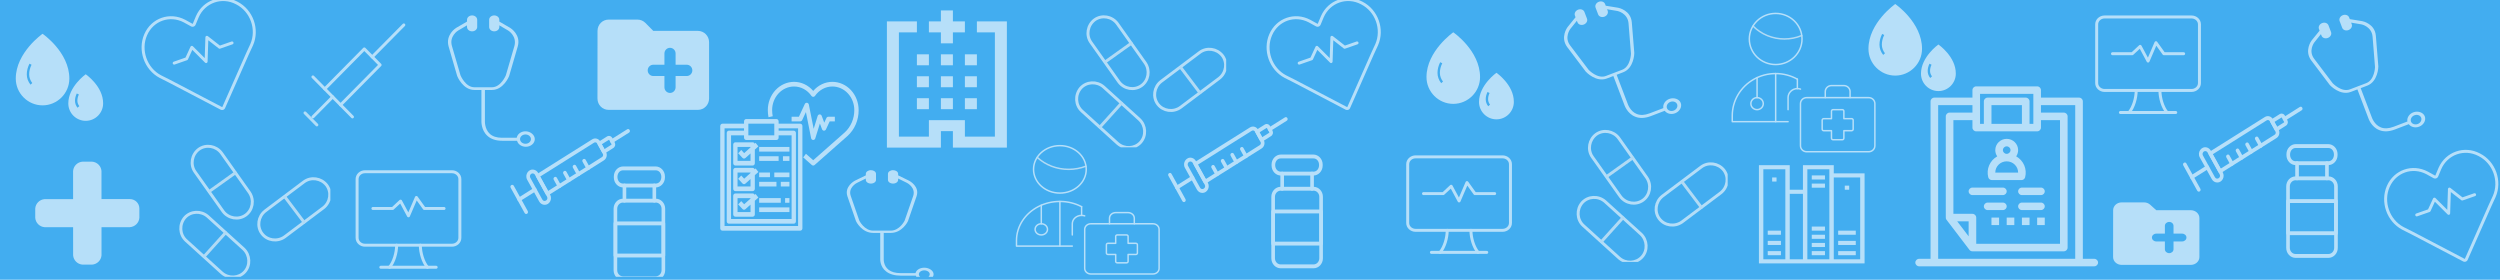 <svg width="1680" height="188" viewBox="0 0 1680 188" fill="none" xmlns="http://www.w3.org/2000/svg">
<rect width="1680" height="188" fill="#42ADF0"/>
<g opacity="0.61" clip-path="url(#clip0_8_41)">
<g clip-path="url(#clip1_8_41)">
<path d="M87.29 133.784L68.206 133.792L68.198 114.919C67.953 111.55 65.242 108.871 61.834 108.631L55.473 108.633C52.066 108.876 49.357 111.557 49.114 114.927L49.121 133.799L30.037 133.807C26.63 134.05 23.921 136.731 23.678 140.1L23.68 146.391C23.926 149.76 26.637 152.439 30.044 152.679L49.129 152.672L49.136 171.544C49.382 174.913 52.093 177.592 55.5 177.832L61.862 177.83C65.269 177.587 67.978 174.906 68.221 171.537L68.213 152.664L87.298 152.656C90.705 152.413 93.414 149.732 93.657 146.363L93.655 140.072C93.653 136.598 90.804 133.783 87.29 133.784Z" fill="white"/>
</g>
<g clip-path="url(#clip2_8_41)">
<path d="M159.011 1.967C149.08 -3.271 137.138 0.899 132.627 11.18L130.421 16.464C130.244 16.849 129.411 17.14 129.033 16.949L124.017 14.186C114.087 8.948 102.422 13.021 97.911 23.303C93.4 33.584 97.816 46.229 107.746 51.467L113.796 54.514L148.88 72.894C149.258 73.084 150.092 72.793 150.269 72.409L166.286 36.184L169.124 30.034C173.635 19.753 169.219 7.108 159.011 1.967Z" stroke="white" stroke-width="2" stroke-miterlimit="10" stroke-linecap="round" stroke-linejoin="round"/>
<path d="M117.049 42.415L125.381 39.505L128.928 31.818L138.497 41.374L139.033 25.065L147.599 31.747L155.93 28.837" stroke="white" stroke-width="2" stroke-miterlimit="10" stroke-linecap="round" stroke-linejoin="round"/>
</g>
<g clip-path="url(#clip3_8_41)">
<path d="M915.011 1.967C905.08 -3.271 893.138 0.899 888.627 11.18L886.422 16.464C886.244 16.849 885.411 17.14 885.033 16.949L880.017 14.186C870.087 8.948 858.423 13.021 853.911 23.303C849.4 33.584 853.816 46.229 863.746 51.467L869.796 54.514L904.88 72.894C905.258 73.084 906.092 72.793 906.269 72.409L922.286 36.184L925.124 30.034C929.635 19.753 925.219 7.108 915.011 1.967Z" stroke="white" stroke-width="2" stroke-miterlimit="10" stroke-linecap="round" stroke-linejoin="round"/>
<path d="M873.049 42.415L881.381 39.505L884.928 31.818L894.497 41.374L895.033 25.065L903.599 31.747L911.93 28.837" stroke="white" stroke-width="2" stroke-miterlimit="10" stroke-linecap="round" stroke-linejoin="round"/>
</g>
<g clip-path="url(#clip4_8_41)">
<path d="M1666.01 103.967C1656.08 98.729 1644.14 102.899 1639.63 113.18L1637.42 118.464C1637.24 118.849 1636.41 119.139 1636.03 118.949L1631.02 116.186C1621.09 110.948 1609.42 115.021 1604.91 125.303C1600.4 135.584 1604.82 148.229 1614.75 153.467L1620.8 156.514L1655.88 174.894C1656.26 175.084 1657.09 174.793 1657.27 174.409L1673.29 138.184L1676.12 132.034C1680.63 121.753 1676.22 109.108 1666.01 103.967Z" stroke="white" stroke-width="2" stroke-miterlimit="10" stroke-linecap="round" stroke-linejoin="round"/>
<path d="M1624.05 144.415L1632.38 141.505L1635.93 133.818L1645.5 143.374L1646.03 127.065L1654.6 133.747L1662.93 130.837" stroke="white" stroke-width="2" stroke-miterlimit="10" stroke-linecap="round" stroke-linejoin="round"/>
</g>
<path d="M239.969 120.344V159.844C239.969 162.559 242.359 164.781 245.281 164.781H303.719C306.641 164.781 309.031 162.559 309.031 159.844V120.344C309.031 117.628 306.641 115.406 303.719 115.406H245.281C242.359 115.406 239.969 117.628 239.969 120.344Z" stroke="white" stroke-width="2" stroke-miterlimit="10" stroke-linecap="round" stroke-linejoin="round"/>
<path d="M255.906 179.594H293.094" stroke="white" stroke-width="2" stroke-miterlimit="10" stroke-linecap="round" stroke-linejoin="round"/>
<path d="M266.531 164.781C266.531 169.966 264.672 176.138 261.75 179.594" stroke="#FCFFFF" stroke-width="2" stroke-miterlimit="10" stroke-linecap="round" stroke-linejoin="round"/>
<path d="M287.25 179.594C284.328 176.138 282.469 169.966 282.469 164.781" stroke="white" stroke-width="2" stroke-miterlimit="10" stroke-linecap="round" stroke-linejoin="round"/>
<path d="M250.594 140.094H263.875L269.188 135.156L274.5 145.031L279.812 132.688L285.125 140.094H298.406" stroke="white" stroke-width="2" stroke-miterlimit="10" stroke-linecap="round" stroke-linejoin="round"/>
<g clip-path="url(#clip5_8_41)">
<path d="M165.054 144.569C160.26 147.992 153.485 146.851 149.899 142.016L131.081 115.485C127.673 110.68 128.818 103.883 133.642 100.281C138.436 96.857 145.211 97.999 148.797 102.833L167.615 129.364C170.992 134.348 169.847 141.145 165.054 144.569Z" stroke="#FCFCFC" stroke-width="2" stroke-miterlimit="10" stroke-linecap="round" stroke-linejoin="round"/>
<path d="M141.011 128.378L158.102 116.173" stroke="#F7F7F7" stroke-width="2" stroke-miterlimit="10" stroke-linecap="round" stroke-linejoin="round"/>
<path d="M176.058 156.99C172.505 152.291 173.46 145.487 178.195 141.77L204.201 122.235C208.911 118.697 215.737 119.655 219.47 124.379C223.023 129.077 222.068 135.881 217.333 139.598L191.326 159.134C186.437 162.647 179.611 161.688 176.058 156.99Z" stroke="#FCFCFC" stroke-width="2" stroke-miterlimit="10" stroke-linecap="round" stroke-linejoin="round"/>
<path d="M191.585 132.513L204.252 149.264" stroke="#F7F7F7" stroke-width="2" stroke-miterlimit="10" stroke-linecap="round" stroke-linejoin="round"/>
<path d="M164.455 182.666C160.511 187.041 153.649 187.386 149.106 183.437L125.015 161.583C120.652 157.625 120.306 150.741 124.241 146.184C128.185 141.808 135.047 141.463 139.59 145.412L163.681 167.267C168.052 171.406 168.399 178.29 164.455 182.666Z" stroke="#FCFCFC" stroke-width="2" stroke-miterlimit="10" stroke-linecap="round" stroke-linejoin="round"/>
<path d="M137.489 172.034L151.55 156.434" stroke="#F7F7F7" stroke-width="2" stroke-miterlimit="10" stroke-linecap="round" stroke-linejoin="round"/>
</g>
<g clip-path="url(#clip6_8_41)">
<path d="M767.054 57.569C762.26 60.992 755.485 59.851 751.899 55.016L733.081 28.485C729.673 23.68 730.818 16.883 735.642 13.281C740.436 9.857 747.211 10.999 750.797 15.833L769.615 42.364C772.992 47.348 771.847 54.145 767.054 57.569Z" stroke="#FCFCFC" stroke-width="2" stroke-miterlimit="10" stroke-linecap="round" stroke-linejoin="round"/>
<path d="M743.011 41.378L760.102 29.173" stroke="#F7F7F7" stroke-width="2" stroke-miterlimit="10" stroke-linecap="round" stroke-linejoin="round"/>
<path d="M778.058 69.99C774.505 65.291 775.46 58.487 780.195 54.77L806.201 35.234C810.911 31.697 817.737 32.655 821.47 37.379C825.023 42.077 824.068 48.881 819.333 52.598L793.326 72.134C788.437 75.647 781.611 74.688 778.058 69.99Z" stroke="#FCFCFC" stroke-width="2" stroke-miterlimit="10" stroke-linecap="round" stroke-linejoin="round"/>
<path d="M793.584 45.513L806.252 62.264" stroke="#F7F7F7" stroke-width="2" stroke-miterlimit="10" stroke-linecap="round" stroke-linejoin="round"/>
<path d="M766.455 95.666C762.511 100.041 755.649 100.386 751.106 96.438L727.015 74.583C722.652 70.625 722.306 63.741 726.241 59.184C730.185 54.808 737.047 54.463 741.59 58.412L765.681 80.267C770.053 84.406 770.399 91.29 766.455 95.666Z" stroke="#FCFCFC" stroke-width="2" stroke-miterlimit="10" stroke-linecap="round" stroke-linejoin="round"/>
<path d="M739.489 85.034L753.55 69.434" stroke="#F7F7F7" stroke-width="2" stroke-miterlimit="10" stroke-linecap="round" stroke-linejoin="round"/>
</g>
<g clip-path="url(#clip7_8_41)">
<path d="M1104.05 134.569C1099.26 137.992 1092.48 136.851 1088.9 132.016L1070.08 105.485C1066.67 100.68 1067.82 93.883 1072.64 90.281C1077.44 86.857 1084.21 87.999 1087.8 92.833L1106.61 119.364C1109.99 124.348 1108.85 131.145 1104.05 134.569Z" stroke="#FCFCFC" stroke-width="2" stroke-miterlimit="10" stroke-linecap="round" stroke-linejoin="round"/>
<path d="M1080.01 118.378L1097.1 106.173" stroke="#F7F7F7" stroke-width="2" stroke-miterlimit="10" stroke-linecap="round" stroke-linejoin="round"/>
<path d="M1115.06 146.99C1111.5 142.291 1112.46 135.487 1117.2 131.77L1143.2 112.235C1147.91 108.697 1154.74 109.655 1158.47 114.379C1162.02 119.077 1161.07 125.881 1156.33 129.598L1130.33 149.134C1125.44 152.647 1118.61 151.688 1115.06 146.99Z" stroke="#FCFCFC" stroke-width="2" stroke-miterlimit="10" stroke-linecap="round" stroke-linejoin="round"/>
<path d="M1130.58 122.513L1143.25 139.264" stroke="#F7F7F7" stroke-width="2" stroke-miterlimit="10" stroke-linecap="round" stroke-linejoin="round"/>
<path d="M1103.45 172.666C1099.51 177.041 1092.65 177.386 1088.11 173.437L1064.02 151.583C1059.65 147.625 1059.31 140.741 1063.24 136.184C1067.18 131.808 1074.05 131.463 1078.59 135.412L1102.68 157.267C1107.05 161.406 1107.4 168.29 1103.45 172.666Z" stroke="#FCFCFC" stroke-width="2" stroke-miterlimit="10" stroke-linecap="round" stroke-linejoin="round"/>
<path d="M1076.49 162.034L1090.55 146.434" stroke="#F7F7F7" stroke-width="2" stroke-miterlimit="10" stroke-linecap="round" stroke-linejoin="round"/>
</g>
<path d="M28.6 22.7C28.6 22.7 10.6 35.3 10.6 52.8C10.6 62.7 18.7 70.8 28.6 70.8C38.5 70.8 46.6 62.7 46.6 52.8C46.6 35 28.6 22.7 28.6 22.7ZM20.5 56.9C18.9 54.9 18 52.5 18 50C18 47.6 18.6 45.2 19.8 42.8L21.2 43.5C20.1 45.7 19.6 47.9 19.6 50C19.6 52.1 20.4 54.2 21.7 55.8L20.5 56.9Z" fill="white"/>
<path d="M57.6 49.9C57.6 49.9 45.9 58.2 45.9 69.5C45.9 76 51.2 81.2 57.6 81.2C64.1 81.2 69.3 75.9 69.3 69.5C69.4 58 57.6 49.9 57.6 49.9ZM52.1 72.4C51 71.1 50.4 69.4 50.4 67.7C50.4 66.1 50.8 64.5 51.6 62.8L53 63.5C52.3 64.9 52 66.3 52 67.7C52 69 52.5 70.3 53.3 71.3L52.1 72.4Z" fill="white"/>
<path d="M976.6 21.7C976.6 21.7 958.6 34.3 958.6 51.8C958.6 61.7 966.7 69.8 976.6 69.8C986.5 69.8 994.6 61.7 994.6 51.8C994.6 34 976.6 21.7 976.6 21.7ZM968.5 55.9C966.9 53.9 966 51.5 966 49C966 46.6 966.6 44.2 967.8 41.8L969.2 42.5C968.1 44.7 967.6 46.9 967.6 49C967.6 51.1 968.4 53.2 969.7 54.8L968.5 55.9Z" fill="white"/>
<path d="M1005.6 48.9C1005.6 48.9 993.9 57.2 993.9 68.5C993.9 75 999.2 80.2 1005.6 80.2C1012.1 80.2 1017.3 74.9 1017.3 68.5C1017.4 57 1005.6 48.9 1005.6 48.9ZM1000.1 71.4C999 70.1 998.4 68.4 998.4 66.7C998.4 65.1 998.8 63.5 999.6 61.8L1001 62.5C1000.3 63.9 1000 65.3 1000 66.7C1000 68 1000.5 69.3 1001.3 70.3L1000.1 71.4Z" fill="white"/>
<path d="M1273.6 2.7C1273.6 2.7 1255.6 15.3 1255.6 32.8C1255.6 42.7 1263.7 50.8 1273.6 50.8C1283.5 50.8 1291.6 42.7 1291.6 32.8C1291.6 15 1273.6 2.7 1273.6 2.7ZM1265.5 36.9C1263.9 34.9 1263 32.5 1263 30C1263 27.6 1263.6 25.2 1264.8 22.8L1266.2 23.5C1265.1 25.7 1264.6 27.9 1264.6 30C1264.6 32.1 1265.4 34.2 1266.7 35.8L1265.5 36.9Z" fill="white"/>
<path d="M1302.6 29.9C1302.6 29.9 1290.9 38.2 1290.9 49.5C1290.9 56 1296.2 61.2 1302.6 61.2C1309.1 61.2 1314.3 55.9 1314.3 49.5C1314.4 38 1302.6 29.9 1302.6 29.9ZM1297.1 52.4C1296 51.1 1295.4 49.4 1295.4 47.7C1295.4 46.1 1295.8 44.5 1296.6 42.8L1298 43.5C1297.3 44.9 1297 46.3 1297 47.7C1297 49 1297.5 50.3 1298.3 51.3L1297.1 52.4Z" fill="white"/>
<path d="M204.969 75.875L212.938 83.938" stroke="#F7FBFC" stroke-width="2" stroke-miterlimit="10" stroke-linecap="round" stroke-linejoin="round"/>
<path d="M210.281 51.688L236.844 78.562" stroke="white" stroke-width="2" stroke-miterlimit="10" stroke-linecap="round" stroke-linejoin="round"/>
<path d="M210.281 78.562L223.562 65.125" stroke="white" stroke-width="2" stroke-miterlimit="10" stroke-linecap="round" stroke-linejoin="round"/>
<path d="M218.25 59.75L244.812 32.875L255.438 43.625L228.875 70.5" stroke="white" stroke-width="2" stroke-miterlimit="10" stroke-linecap="round" stroke-linejoin="round"/>
<path d="M250.125 38.25L271.375 16.75" stroke="white" stroke-width="2" stroke-miterlimit="10" stroke-linecap="round" stroke-linejoin="round"/>
<g clip-path="url(#clip8_8_41)">
<path d="M353.128 88.234C350.178 88.234 347.7 90.052 347.228 92.577H337.316C333.776 92.577 331.062 91.668 329.174 89.951C325.516 86.618 325.87 81.265 325.87 81.063V60.459H330.59C338.26 60.459 342.036 51.47 342.154 51.066L347.936 31.169C350.178 23.392 343.216 18.948 342.862 18.746L335.546 14.504V13.292C335.546 11.676 334.012 10.363 332.124 10.363C330.236 10.363 328.702 11.676 328.702 13.292V18.14C328.702 19.756 330.236 21.069 332.124 21.069C334.012 21.069 335.546 19.756 335.546 18.14V17.029L341.564 20.564C341.8 20.665 347.464 24.402 345.694 30.866L339.912 50.662C339.912 50.662 336.608 58.641 330.59 58.641H324.69H318.79C312.772 58.641 309.468 50.662 309.468 50.662L303.686 30.866C301.798 24.402 307.58 20.665 307.816 20.564L313.834 17.029V18.14C313.834 19.756 315.368 21.069 317.256 21.069C319.144 21.069 320.678 19.756 320.678 18.14V13.292C320.678 11.676 319.144 10.363 317.256 10.363C315.368 10.363 313.834 11.676 313.834 13.292V14.504L306.518 18.746C306.164 18.948 299.32 23.392 301.444 31.169L307.226 51.066C307.344 51.47 311.12 60.459 318.79 60.459H323.51V80.962C323.51 81.265 323.156 87.325 327.522 91.264C329.882 93.486 333.304 94.597 337.434 94.597H347.464C348.054 96.92 350.532 98.637 353.364 98.637C356.668 98.637 359.382 96.314 359.382 93.486C359.382 90.658 356.432 88.234 353.128 88.234ZM353.128 96.617C351.122 96.617 349.47 95.203 349.47 93.486C349.47 91.769 351.122 90.355 353.128 90.355C355.134 90.355 356.786 91.769 356.786 93.486C356.786 95.203 355.134 96.617 353.128 96.617Z" fill="white"/>
</g>
<g clip-path="url(#clip9_8_41)">
<path d="M1121.74 66.486C1118.98 67.537 1117.32 70.118 1117.77 72.646L1108.51 76.175C1105.2 77.436 1102.34 77.553 1099.97 76.621C1095.36 74.809 1093.79 69.681 1093.72 69.492L1086.38 50.239L1090.79 48.558C1097.96 45.827 1098.28 36.082 1098.25 35.663L1096.57 15.011C1095.89 6.946 1087.81 5.272 1087.4 5.209L1079.06 3.851L1078.62 2.718C1078.05 1.208 1076.15 0.527 1074.38 1.2C1072.62 1.872 1071.65 3.645 1072.23 5.155L1073.95 9.686C1074.53 11.196 1076.43 11.876 1078.2 11.204C1079.96 10.532 1080.93 8.758 1080.35 7.248L1079.95 6.21L1086.84 7.37C1087.09 7.381 1093.72 8.856 1094.36 15.526L1096.01 36.084C1096.01 36.084 1095.77 44.716 1090.14 46.859L1084.63 48.96L1079.12 51.061C1073.49 53.204 1067.56 46.925 1067.56 46.925L1055.11 30.486C1051.04 25.118 1055.12 19.567 1055.3 19.388L1059.67 13.942L1060.06 14.98C1060.64 16.49 1062.54 17.171 1064.3 16.498C1066.07 15.826 1067.03 14.053 1066.46 12.543L1064.73 8.013C1064.15 6.503 1062.25 5.822 1060.49 6.494C1058.73 7.167 1057.76 8.94 1058.34 10.45L1058.77 11.582L1053.44 18.152C1053.18 18.466 1048.37 25.056 1053.12 31.567L1065.61 48.101C1065.87 48.436 1072.6 55.491 1079.76 52.76L1084.17 51.079L1091.47 70.238C1091.58 70.521 1093.41 76.31 1098.89 78.436C1101.89 79.672 1105.48 79.492 1109.34 78.021L1118.71 74.449C1120.09 76.41 1123.02 77.132 1125.67 76.123C1128.75 74.947 1130.46 71.81 1129.45 69.167C1128.45 66.524 1124.83 65.31 1121.74 66.486ZM1124.73 74.32C1122.85 75.034 1120.8 74.301 1120.19 72.697C1119.58 71.092 1120.62 69.183 1122.5 68.468C1124.37 67.754 1126.42 68.487 1127.03 70.091C1127.64 71.696 1126.6 73.605 1124.73 74.32Z" fill="white"/>
</g>
<g clip-path="url(#clip10_8_41)">
<path d="M1621.74 75.486C1618.98 76.537 1617.32 79.118 1617.77 81.646L1608.51 85.175C1605.2 86.436 1602.34 86.553 1599.97 85.621C1595.36 83.809 1593.79 78.681 1593.72 78.492L1586.38 59.239L1590.79 57.558C1597.96 54.827 1598.28 45.082 1598.25 44.663L1596.57 24.011C1595.89 15.945 1587.81 14.272 1587.4 14.209L1579.06 12.851L1578.62 11.718C1578.05 10.208 1576.15 9.527 1574.38 10.2C1572.62 10.872 1571.65 12.645 1572.23 14.155L1573.95 18.686C1574.53 20.196 1576.43 20.876 1578.2 20.204C1579.96 19.532 1580.93 17.758 1580.35 16.248L1579.95 15.21L1586.84 16.37C1587.09 16.381 1593.72 17.856 1594.36 24.526L1596.01 45.084C1596.01 45.084 1595.77 53.716 1590.14 55.859L1584.63 57.96L1579.12 60.061C1573.49 62.204 1567.56 55.925 1567.56 55.925L1555.11 39.486C1551.04 34.118 1555.12 28.567 1555.3 28.388L1559.67 22.942L1560.06 23.98C1560.64 25.49 1562.54 26.171 1564.3 25.498C1566.07 24.826 1567.03 23.053 1566.46 21.543L1564.73 17.013C1564.15 15.503 1562.25 14.822 1560.49 15.494C1558.73 16.167 1557.76 17.94 1558.34 19.45L1558.77 20.582L1553.44 27.152C1553.18 27.466 1548.37 34.056 1553.12 40.567L1565.61 57.101C1565.87 57.436 1572.6 64.491 1579.76 61.76L1584.17 60.079L1591.47 79.238C1591.58 79.521 1593.41 85.31 1598.89 87.436C1601.89 88.672 1605.48 88.492 1609.34 87.021L1618.71 83.449C1620.09 85.41 1623.02 86.132 1625.67 85.123C1628.75 83.947 1630.46 80.81 1629.45 78.167C1628.45 75.524 1624.83 74.31 1621.74 75.486ZM1624.73 83.32C1622.85 84.034 1620.8 83.301 1620.19 81.697C1619.58 80.092 1620.62 78.183 1622.5 77.468C1624.37 76.754 1626.42 77.487 1627.03 79.091C1627.64 80.696 1626.6 82.605 1624.73 83.32Z" fill="white"/>
</g>
<g clip-path="url(#clip11_8_41)">
<path d="M621.128 179.89C618.178 179.89 615.7 181.42 615.228 183.545H605.316C601.776 183.545 599.062 182.78 597.174 181.335C593.516 178.53 593.87 174.025 593.87 173.855V156.515H598.59C606.26 156.515 610.036 148.95 610.154 148.61L615.936 131.865C618.178 125.32 611.216 121.58 610.862 121.41L603.546 117.84V116.82C603.546 115.46 602.012 114.355 600.124 114.355C598.236 114.355 596.702 115.46 596.702 116.82V120.9C596.702 122.26 598.236 123.365 600.124 123.365C602.012 123.365 603.546 122.26 603.546 120.9V119.965L609.564 122.94C609.8 123.025 615.464 126.17 613.694 131.61L607.912 148.27C607.912 148.27 604.608 154.985 598.59 154.985H592.69H586.79C580.772 154.985 577.468 148.27 577.468 148.27L571.686 131.61C569.798 126.17 575.58 123.025 575.816 122.94L581.834 119.965V120.9C581.834 122.26 583.368 123.365 585.256 123.365C587.144 123.365 588.678 122.26 588.678 120.9V116.82C588.678 115.46 587.144 114.355 585.256 114.355C583.368 114.355 581.834 115.46 581.834 116.82V117.84L574.518 121.41C574.164 121.58 567.32 125.32 569.444 131.865L575.226 148.61C575.344 148.95 579.12 156.515 586.79 156.515H591.51V173.77C591.51 174.025 591.156 179.125 595.522 182.44C597.882 184.31 601.304 185.245 605.434 185.245H615.464C616.054 187.2 618.532 188.645 621.364 188.645C624.668 188.645 627.382 186.69 627.382 184.31C627.382 181.93 624.432 179.89 621.128 179.89ZM621.128 186.945C619.122 186.945 617.47 185.755 617.47 184.31C617.47 182.865 619.122 181.675 621.128 181.675C623.134 181.675 624.786 182.865 624.786 184.31C624.786 185.755 623.134 186.945 621.128 186.945Z" fill="white"/>
</g>
<path fill-rule="evenodd" clip-rule="evenodd" d="M469 20.75H439L433.712 15.404C432.287 13.963 430.375 13.167 428.387 13.167H409C404.837 13.167 401.537 16.541 401.537 20.75L401.5 66.25C401.5 70.459 404.837 73.833 409 73.833H469C473.125 73.833 476.5 70.421 476.5 66.25V28.333C476.5 24.163 473.125 20.75 469 20.75ZM461.5 51.083H454V58.667C454 60.752 452.312 62.458 450.25 62.458C448.187 62.458 446.5 60.752 446.5 58.667V51.083H439C436.937 51.083 435.25 49.377 435.25 47.292C435.25 45.206 436.937 43.5 439 43.5H446.5V35.917C446.5 33.831 448.187 32.125 450.25 32.125C452.312 32.125 454 33.831 454 35.917V43.5H461.5C463.562 43.5 465.25 45.206 465.25 47.292C465.25 49.377 463.562 51.083 461.5 51.083Z" fill="white"/>
<path d="M632.281 7V14.375H624.219V21.75H632.281V29.125H640.344V21.75H648.406V14.375H640.344V7H632.281ZM596 14.375V99.188H632.281V88.125H640.344V99.188H676.625V14.375H656.469V21.75H668.562V91.812H648.406V80.75H624.219V91.812H604.062V21.75H616.156V14.375H596ZM616.156 36.5V43.875H624.219V36.5H616.156ZM632.281 36.5V43.875H640.344V36.5H632.281ZM648.406 36.5V43.875H656.469V36.5H648.406ZM616.156 51.25V58.625H624.219V51.25H616.156ZM632.281 51.25V58.625H640.344V51.25H632.281ZM648.406 51.25V58.625H656.469V51.25H648.406ZM616.156 66V73.375H624.219V66H616.156ZM632.281 66V73.375H640.344V66H632.281ZM648.406 66V73.375H656.469V66H648.406Z" fill="white"/>
<g clip-path="url(#clip12_8_41)">
<path d="M537.766 83.125H523.234V81.562C523.234 81.148 523.081 80.751 522.809 80.458C522.536 80.165 522.167 80 521.781 80H501.438C501.052 80 500.682 80.165 500.41 80.458C500.137 80.751 499.984 81.148 499.984 81.562V83.125H485.453C485.068 83.125 484.698 83.29 484.426 83.583C484.153 83.876 484 84.273 484 84.688V153.438C484 153.852 484.153 154.249 484.426 154.542C484.698 154.835 485.068 155 485.453 155H537.766C538.151 155 538.521 154.835 538.793 154.542C539.066 154.249 539.219 153.852 539.219 153.438V84.688C539.219 84.273 539.066 83.876 538.793 83.583C538.521 83.29 538.151 83.125 537.766 83.125ZM502.891 83.125H520.328V90.938H502.891V83.125ZM521.781 94.062C522.167 94.062 522.536 93.898 522.809 93.605C523.081 93.312 523.234 92.914 523.234 92.5V90.938H531.953V147.188H491.266V90.938H499.984V92.5C499.984 92.914 500.137 93.312 500.41 93.605C500.682 93.898 501.052 94.062 501.438 94.062H521.781ZM536.312 151.875H486.906V86.25H499.984V87.812H489.812C489.427 87.812 489.057 87.977 488.785 88.27C488.512 88.563 488.359 88.961 488.359 89.375V148.75C488.359 149.164 488.512 149.562 488.785 149.855C489.057 150.148 489.427 150.312 489.812 150.312H533.406C533.792 150.312 534.161 150.148 534.434 149.855C534.706 149.562 534.859 149.164 534.859 148.75V89.375C534.859 88.961 534.706 88.563 534.434 88.27C534.161 87.977 533.792 87.812 533.406 87.812H523.234V86.25H536.312V151.875Z" fill="white"/>
<path d="M492.719 97.188V109.688C492.719 110.102 492.872 110.499 493.144 110.792C493.417 111.085 493.786 111.25 494.172 111.25H505.797C506.182 111.25 506.552 111.085 506.824 110.792C507.097 110.499 507.25 110.102 507.25 109.688V100.523L509.633 98.388L507.773 95.987L507.128 96.566C507.015 96.287 506.829 96.049 506.593 95.882C506.356 95.715 506.08 95.625 505.797 95.625H494.172C493.786 95.625 493.417 95.79 493.144 96.083C492.872 96.376 492.719 96.773 492.719 97.188ZM495.625 98.75H504.344V99.062L500.074 102.889L498.105 100.77L496.051 102.98L498.957 106.105C499.213 106.38 499.556 106.543 499.919 106.56C500.281 106.578 500.636 106.45 500.914 106.2L504.344 103.125V108.125H495.625V98.75Z" fill="white"/>
<path d="M530.5 98.75H510.156V101.875H530.5V98.75Z" fill="white"/>
<path d="M523.234 105H510.156V108.125H523.234V105Z" fill="white"/>
<path d="M530.5 105H526.141V108.125H530.5V105Z" fill="white"/>
<path d="M507.128 113.75C507.015 113.471 506.829 113.234 506.592 113.068C506.356 112.901 506.079 112.813 505.797 112.812H494.172C493.786 112.812 493.417 112.977 493.144 113.27C492.872 113.563 492.719 113.961 492.719 114.375V126.875C492.719 127.289 492.872 127.687 493.144 127.98C493.417 128.273 493.786 128.438 494.172 128.438H505.797C506.182 128.438 506.552 128.273 506.824 127.98C507.097 127.687 507.25 127.289 507.25 126.875V117.711L509.633 115.575L507.773 113.175L507.128 113.75ZM504.344 125.312H495.625V115.938H504.344V116.25L500.074 120.077L498.105 117.958L496.051 120.167L498.957 123.292C499.213 123.568 499.556 123.73 499.919 123.748C500.281 123.766 500.636 123.637 500.914 123.388L504.344 120.312V125.312Z" fill="white"/>
<path d="M507.773 130.362L507.128 130.941C507.015 130.662 506.829 130.424 506.593 130.257C506.356 130.09 506.08 130 505.797 130H494.172C493.786 130 493.417 130.165 493.144 130.458C492.872 130.751 492.719 131.148 492.719 131.562V144.062C492.719 144.477 492.872 144.874 493.144 145.167C493.417 145.46 493.786 145.625 494.172 145.625H505.797C506.182 145.625 506.552 145.46 506.824 145.167C507.097 144.874 507.25 144.477 507.25 144.062V134.898L509.633 132.763L507.773 130.362ZM504.344 142.5H495.625V133.125H504.344V133.438L500.074 137.264L498.105 135.145L496.051 137.355L498.957 140.48C499.213 140.755 499.556 140.918 499.919 140.935C500.281 140.953 500.636 140.825 500.914 140.575L504.344 137.5V142.5Z" fill="white"/>
<path d="M517.422 115.938H510.156V119.062H517.422V115.938Z" fill="white"/>
<path d="M530.5 115.938H520.328V119.062H530.5V115.938Z" fill="white"/>
<path d="M521.781 122.188H510.156V125.312H521.781V122.188Z" fill="white"/>
<path d="M530.5 122.188H524.688V125.312H530.5V122.188Z" fill="white"/>
<path d="M530.5 139.375H510.156V142.5H530.5V139.375Z" fill="white"/>
<path d="M524.688 133.125H510.156V136.25H524.688V133.125Z" fill="white"/>
<path d="M530.5 133.125H527.594V136.25H530.5V133.125Z" fill="white"/>
<path d="M539.073 80.698L541.573 75.312L545.06 92.831C545.127 93.167 545.294 93.469 545.537 93.693C545.779 93.916 546.083 94.047 546.402 94.066H546.484C546.789 94.066 547.087 93.963 547.334 93.771C547.582 93.579 547.767 93.308 547.863 92.997L550.967 82.981L552.4 86.834C552.504 87.114 552.681 87.355 552.91 87.529C553.139 87.703 553.409 87.802 553.689 87.814C553.968 87.821 554.244 87.744 554.484 87.591C554.725 87.439 554.921 87.218 555.051 86.952L557.554 81.562H561.016V78.438H556.656C556.385 78.436 556.119 78.516 555.888 78.669C555.656 78.821 555.47 79.041 555.348 79.302L553.895 82.439L552.191 77.856C552.08 77.559 551.887 77.305 551.638 77.129C551.389 76.953 551.096 76.864 550.798 76.874C550.5 76.883 550.212 76.991 549.973 77.182C549.734 77.374 549.556 77.64 549.462 77.944L546.79 86.575L543.546 70.298C543.485 69.979 543.333 69.688 543.11 69.466C542.888 69.245 542.606 69.104 542.305 69.063C542.005 69.022 541.699 69.083 541.432 69.238C541.165 69.393 540.95 69.634 540.817 69.927L536.868 78.438H531.953V81.562H537.766C538.037 81.564 538.303 81.484 538.534 81.331C538.765 81.179 538.952 80.959 539.073 80.698Z" fill="white"/>
<path d="M559.401 55C556.971 54.992 554.566 55.531 552.341 56.583C550.116 57.635 548.121 59.176 546.484 61.108C544.847 59.176 542.852 57.635 540.628 56.583C538.403 55.531 535.998 54.992 533.568 55C528.896 55.011 524.42 57.014 521.121 60.57C517.822 64.125 515.969 68.943 515.969 73.966C515.969 75.577 516.124 77.184 516.432 78.761L519.276 78.114C519.009 76.75 518.875 75.36 518.875 73.966C518.874 69.772 520.421 65.748 523.175 62.779C525.93 59.809 529.667 58.135 533.568 58.125C535.854 58.119 538.11 58.692 540.152 59.798C542.194 60.904 543.965 62.511 545.322 64.491C545.463 64.675 545.641 64.824 545.842 64.926C546.043 65.028 546.262 65.081 546.484 65.081C546.707 65.081 546.926 65.028 547.127 64.926C547.328 64.824 547.506 64.675 547.647 64.491C549.004 62.511 550.775 60.904 552.817 59.798C554.859 58.692 557.115 58.119 559.401 58.125C563.302 58.135 567.039 59.809 569.794 62.779C572.548 65.748 574.095 69.772 574.094 73.966C574.103 76.831 573.528 79.665 572.409 82.265C571.29 84.866 569.653 87.172 567.616 89.019L546.484 107.667L541.593 103.35L539.751 105.766L545.563 110.895C545.823 111.124 546.148 111.249 546.484 111.249C546.82 111.249 547.146 111.124 547.406 110.895L569.46 91.434C571.843 89.306 573.756 86.635 575.061 83.614C576.365 80.592 577.027 77.296 577 73.966C577 68.943 575.147 64.125 571.848 60.57C568.549 57.014 564.072 55.011 559.401 55Z" fill="white"/>
</g>
<g clip-path="url(#clip13_8_41)">
<path fill-rule="evenodd" clip-rule="evenodd" d="M440.542 125.969H418.791C415.321 125.969 412.494 122.952 412.494 119.249V118.571C412.494 114.868 415.321 111.85 418.791 111.85H440.542C444.012 111.85 446.839 114.868 446.839 118.571V119.249C446.839 122.952 444.012 125.969 440.542 125.969ZM418.791 114.443C413.629 114.443 413.629 123.359 418.791 123.359H440.542C445.703 123.359 445.703 114.443 440.542 114.443H418.791Z" fill="white"/>
<path fill-rule="evenodd" clip-rule="evenodd" d="M440.703 188.289H418.63C415.16 188.289 412.333 185.271 412.333 181.568V140.25C412.333 136.547 415.16 133.529 418.63 133.529H440.703C444.172 133.529 446.999 136.547 446.999 140.25V181.568C446.999 185.28 444.172 188.289 440.703 188.289ZM418.63 136.131C416.497 136.131 414.771 137.983 414.771 140.25V181.568C414.771 183.844 416.506 185.687 418.63 185.687H440.703C442.836 185.687 444.562 183.835 444.562 181.568V140.25C444.562 137.973 442.827 136.131 440.703 136.131H418.63Z" fill="white"/>
<path fill-rule="evenodd" clip-rule="evenodd" d="M419.62 136.132C418.952 136.132 418.401 135.553 418.401 134.831V124.668C418.401 122.956 420.839 122.956 420.839 124.668V134.84C420.847 135.553 420.297 136.132 419.62 136.132Z" fill="white"/>
<path fill-rule="evenodd" clip-rule="evenodd" d="M439.712 136.132C439.044 136.132 438.494 135.553 438.494 134.831V124.668C438.494 122.956 440.931 122.956 440.931 124.668V134.84C440.931 135.553 440.381 136.132 439.712 136.132Z" fill="white"/>
<path fill-rule="evenodd" clip-rule="evenodd" d="M411.216 96.141C409.98 96.141 409.539 94.386 410.598 93.721L421.465 86.892C422.852 86.021 424.076 88.268 422.7 89.132L411.833 95.961C411.638 96.088 411.427 96.141 411.216 96.141Z" fill="white"/>
<path fill-rule="evenodd" clip-rule="evenodd" d="M405.757 103.269C405.339 103.269 404.921 103.018 404.707 102.627L401.678 97.144C401.339 96.521 401.534 95.725 402.109 95.364L407.907 91.715C409.134 90.947 410.716 91.381 411.445 92.691C412.456 94.518 413.75 96.181 413.357 97.758C413.18 98.472 412.765 99.068 412.173 99.438C411.246 100.019 406.423 103.269 405.757 103.269H405.757ZM404.403 96.945L406.189 100.188L410.937 97.207C411.193 97.049 409.536 94.354 409.346 94.019C409.304 93.946 409.219 93.919 409.152 93.965L404.403 96.945H404.403Z" fill="white"/>
<path fill-rule="evenodd" clip-rule="evenodd" d="M367.882 131.398C367.467 131.398 367.061 131.172 366.833 130.757L360.265 118.842C359.924 118.216 360.129 117.416 360.696 117.063L397.995 93.621C399.865 92.447 402.295 93.115 403.395 95.112L407.203 102.004C408.304 104 407.678 106.593 405.807 107.767L368.499 131.218C368.305 131.344 368.093 131.399 367.882 131.399L367.882 131.398ZM362.981 118.652L368.314 128.318L404.563 105.536C405.283 105.084 405.519 104.1 405.096 103.332L401.296 96.439C400.873 95.671 399.951 95.419 399.231 95.87L362.982 118.652H362.981Z" fill="white"/>
<path fill-rule="evenodd" clip-rule="evenodd" d="M348.915 135.3C347.685 135.3 347.229 133.546 348.297 132.88L358.741 126.313C360.127 125.442 361.358 127.691 359.977 128.553L349.533 135.12C349.338 135.246 349.118 135.3 348.915 135.3Z" fill="white"/>
<path fill-rule="evenodd" clip-rule="evenodd" d="M353.604 143.809C353.189 143.809 352.784 143.584 352.555 143.168L343.169 126.159C342.354 124.672 344.463 123.37 345.267 124.84L354.654 141.849C355.136 142.729 354.536 143.809 353.604 143.809Z" fill="white"/>
<path fill-rule="evenodd" clip-rule="evenodd" d="M395.245 114.28C394.83 114.28 394.424 114.054 394.196 113.638L391.488 108.733C390.673 107.246 392.782 105.945 393.586 107.414L396.294 112.319C396.768 113.184 396.185 114.28 395.245 114.28Z" fill="white"/>
<path fill-rule="evenodd" clip-rule="evenodd" d="M388.77 118.255C388.355 118.255 387.949 118.029 387.721 117.614L385.013 112.699C384.201 111.215 386.304 109.903 387.112 111.38L389.82 116.295C390.302 117.175 389.701 118.255 388.77 118.255Z" fill="white"/>
<path fill-rule="evenodd" clip-rule="evenodd" d="M382.33 122.32C381.915 122.32 381.509 122.094 381.28 121.679L378.572 116.773C377.76 115.29 379.862 113.976 380.671 115.454L383.379 120.36C383.867 121.251 383.248 122.32 382.33 122.32Z" fill="white"/>
<path fill-rule="evenodd" clip-rule="evenodd" d="M375.889 126.367C375.474 126.367 375.068 126.141 374.839 125.725L372.131 120.811C371.32 119.327 373.421 118.014 374.23 119.492L376.938 124.397C377.431 125.297 376.789 126.367 375.889 126.367Z" fill="white"/>
<path fill-rule="evenodd" clip-rule="evenodd" d="M366.02 137.648C364.513 137.648 363.108 136.808 362.339 135.417L354.273 120.802C352.362 117.347 355.336 113.075 359.004 114.099C360.105 114.406 361.035 115.147 361.611 116.185L369.677 130.801C371.346 133.821 369.286 137.648 366.02 137.648ZM357.938 116.538C356.559 116.538 355.665 118.174 356.372 119.474L364.438 134.089C365.648 136.277 368.817 134.339 367.578 132.111L359.512 117.495C359.189 116.91 358.583 116.538 357.938 116.538H357.938Z" fill="white"/>
<path fill-rule="evenodd" clip-rule="evenodd" d="M445.781 173.005H413.551C412.883 173.005 412.333 172.418 412.333 171.704V150.124C412.333 149.41 412.883 148.823 413.551 148.823H445.781C446.449 148.823 446.999 149.41 446.999 150.124V171.704C446.999 172.418 446.449 173.005 445.781 173.005ZM414.77 170.403H444.562V151.424H414.77V170.403Z" fill="white"/>
</g>
<path d="M945.969 110.344V149.844C945.969 152.559 948.359 154.781 951.281 154.781H1009.72C1012.64 154.781 1015.03 152.559 1015.03 149.844V110.344C1015.03 107.628 1012.64 105.406 1009.72 105.406H951.281C948.359 105.406 945.969 107.628 945.969 110.344Z" stroke="white" stroke-width="2" stroke-miterlimit="10" stroke-linecap="round" stroke-linejoin="round"/>
<path d="M961.906 169.594H999.094" stroke="white" stroke-width="2" stroke-miterlimit="10" stroke-linecap="round" stroke-linejoin="round"/>
<path d="M972.531 154.781C972.531 159.966 970.672 166.138 967.75 169.594" stroke="#FCFFFF" stroke-width="2" stroke-miterlimit="10" stroke-linecap="round" stroke-linejoin="round"/>
<path d="M993.25 169.594C990.328 166.138 988.469 159.966 988.469 154.781" stroke="white" stroke-width="2" stroke-miterlimit="10" stroke-linecap="round" stroke-linejoin="round"/>
<path d="M956.594 130.094H969.875L975.188 125.156L980.5 135.031L985.812 122.688L991.125 130.094H1004.41" stroke="white" stroke-width="2" stroke-miterlimit="10" stroke-linecap="round" stroke-linejoin="round"/>
<path d="M1408.97 16.344V55.844C1408.97 58.559 1411.36 60.781 1414.28 60.781H1472.72C1475.64 60.781 1478.03 58.559 1478.03 55.844V16.344C1478.03 13.628 1475.64 11.406 1472.72 11.406H1414.28C1411.36 11.406 1408.97 13.628 1408.97 16.344Z" stroke="white" stroke-width="2" stroke-miterlimit="10" stroke-linecap="round" stroke-linejoin="round"/>
<path d="M1424.91 75.594H1462.09" stroke="white" stroke-width="2" stroke-miterlimit="10" stroke-linecap="round" stroke-linejoin="round"/>
<path d="M1435.53 60.781C1435.53 65.966 1433.67 72.138 1430.75 75.594" stroke="#FCFFFF" stroke-width="2" stroke-miterlimit="10" stroke-linecap="round" stroke-linejoin="round"/>
<path d="M1456.25 75.594C1453.33 72.138 1451.47 65.966 1451.47 60.781" stroke="white" stroke-width="2" stroke-miterlimit="10" stroke-linecap="round" stroke-linejoin="round"/>
<path d="M1419.59 36.094H1432.88L1438.19 31.156L1443.5 41.031L1448.81 28.688L1454.12 36.094H1467.41" stroke="white" stroke-width="2" stroke-miterlimit="10" stroke-linecap="round" stroke-linejoin="round"/>
<g clip-path="url(#clip14_8_41)">
<path fill-rule="evenodd" clip-rule="evenodd" d="M882.542 117.969H860.791C857.321 117.969 854.494 114.952 854.494 111.249V110.571C854.494 106.868 857.321 103.85 860.791 103.85H882.542C886.012 103.85 888.839 106.868 888.839 110.571V111.249C888.839 114.952 886.012 117.969 882.542 117.969ZM860.791 106.443C855.629 106.443 855.629 115.359 860.791 115.359H882.542C887.703 115.359 887.703 106.443 882.542 106.443H860.791Z" fill="white"/>
<path fill-rule="evenodd" clip-rule="evenodd" d="M882.703 180.289H860.63C857.16 180.289 854.333 177.271 854.333 173.568V132.25C854.333 128.547 857.16 125.529 860.63 125.529H882.703C886.172 125.529 888.999 128.547 888.999 132.25V173.568C888.999 177.28 886.172 180.289 882.703 180.289ZM860.63 128.131C858.497 128.131 856.771 129.983 856.771 132.25V173.568C856.771 175.844 858.506 177.687 860.63 177.687H882.703C884.836 177.687 886.562 175.835 886.562 173.568V132.25C886.562 129.973 884.827 128.131 882.703 128.131H860.63Z" fill="white"/>
<path fill-rule="evenodd" clip-rule="evenodd" d="M861.62 128.132C860.952 128.132 860.401 127.553 860.401 126.831V116.668C860.401 114.956 862.839 114.956 862.839 116.668V126.84C862.847 127.553 862.297 128.132 861.62 128.132Z" fill="white"/>
<path fill-rule="evenodd" clip-rule="evenodd" d="M881.713 128.132C881.044 128.132 880.494 127.553 880.494 126.831V116.668C880.494 114.956 882.931 114.956 882.931 116.668V126.84C882.931 127.553 882.381 128.132 881.713 128.132Z" fill="white"/>
<path fill-rule="evenodd" clip-rule="evenodd" d="M853.216 88.141C851.98 88.141 851.539 86.386 852.598 85.721L863.465 78.892C864.852 78.021 866.076 80.268 864.701 81.132L853.833 87.961C853.638 88.088 853.427 88.141 853.216 88.141Z" fill="white"/>
<path fill-rule="evenodd" clip-rule="evenodd" d="M847.757 95.269C847.339 95.269 846.921 95.018 846.707 94.627L843.678 89.144C843.339 88.521 843.534 87.725 844.109 87.364L849.907 83.715C851.134 82.947 852.717 83.381 853.445 84.691C854.456 86.518 855.75 88.181 855.358 89.758C855.18 90.472 854.765 91.068 854.173 91.438C853.246 92.019 848.423 95.269 847.757 95.269H847.757ZM846.403 88.945L848.189 92.188L852.937 89.207C853.193 89.049 851.536 86.354 851.346 86.019C851.304 85.946 851.219 85.919 851.152 85.965L846.403 88.945H846.403Z" fill="white"/>
<path fill-rule="evenodd" clip-rule="evenodd" d="M809.882 123.398C809.467 123.398 809.061 123.172 808.833 122.757L802.265 110.842C801.924 110.216 802.129 109.416 802.696 109.063L839.995 85.621C841.865 84.447 844.295 85.115 845.395 87.112L849.203 94.004C850.304 96 849.678 98.593 847.807 99.767L810.499 123.218C810.305 123.344 810.093 123.399 809.882 123.399L809.882 123.398ZM804.981 110.652L810.314 120.318L846.563 97.536C847.283 97.084 847.519 96.1 847.096 95.332L843.296 88.439C842.873 87.671 841.951 87.419 841.231 87.87L804.982 110.652H804.981Z" fill="white"/>
<path fill-rule="evenodd" clip-rule="evenodd" d="M790.915 127.3C789.685 127.3 789.229 125.546 790.297 124.88L800.741 118.313C802.127 117.442 803.358 119.691 801.977 120.553L791.533 127.12C791.338 127.246 791.118 127.3 790.915 127.3Z" fill="white"/>
<path fill-rule="evenodd" clip-rule="evenodd" d="M795.604 135.809C795.189 135.809 794.784 135.584 794.555 135.168L785.169 118.159C784.354 116.672 786.463 115.37 787.268 116.84L796.654 133.849C797.136 134.729 796.536 135.809 795.604 135.809Z" fill="white"/>
<path fill-rule="evenodd" clip-rule="evenodd" d="M837.245 106.28C836.83 106.28 836.424 106.054 836.196 105.638L833.488 100.733C832.673 99.246 834.782 97.945 835.586 99.414L838.294 104.319C838.768 105.184 838.185 106.28 837.245 106.28Z" fill="white"/>
<path fill-rule="evenodd" clip-rule="evenodd" d="M830.77 110.255C830.355 110.255 829.95 110.029 829.721 109.614L827.013 104.699C826.201 103.215 828.304 101.903 829.112 103.38L831.82 108.295C832.302 109.175 831.702 110.255 830.77 110.255Z" fill="white"/>
<path fill-rule="evenodd" clip-rule="evenodd" d="M824.33 114.32C823.915 114.32 823.509 114.094 823.28 113.679L820.572 108.773C819.76 107.29 821.862 105.976 822.671 107.454L825.379 112.36C825.867 113.251 825.248 114.32 824.33 114.32Z" fill="white"/>
<path fill-rule="evenodd" clip-rule="evenodd" d="M817.889 118.367C817.474 118.367 817.068 118.141 816.839 117.725L814.131 112.811C813.32 111.327 815.421 110.014 816.23 111.492L818.938 116.397C819.431 117.297 818.789 118.367 817.889 118.367Z" fill="white"/>
<path fill-rule="evenodd" clip-rule="evenodd" d="M808.02 129.648C806.513 129.648 805.108 128.808 804.339 127.417L796.273 112.802C794.362 109.347 797.336 105.075 801.004 106.099C802.105 106.406 803.035 107.147 803.611 108.185L811.677 122.801C813.346 125.821 811.286 129.648 808.02 129.648ZM799.938 108.538C798.559 108.538 797.665 110.174 798.372 111.474L806.438 126.089C807.648 128.277 810.817 126.339 809.578 124.111L801.512 109.495C801.189 108.91 800.583 108.538 799.938 108.538H799.938Z" fill="white"/>
<path fill-rule="evenodd" clip-rule="evenodd" d="M887.781 165.005H855.551C854.883 165.005 854.333 164.418 854.333 163.704V142.124C854.333 141.41 854.883 140.823 855.551 140.823H887.781C888.449 140.823 888.999 141.41 888.999 142.124V163.704C888.999 164.418 888.449 165.005 887.781 165.005ZM856.77 162.403H886.562V143.424H856.77V162.403Z" fill="white"/>
</g>
<g clip-path="url(#clip15_8_41)">
<path fill-rule="evenodd" clip-rule="evenodd" d="M1564.54 110.969H1542.79C1539.32 110.969 1536.49 107.952 1536.49 104.249V103.571C1536.49 99.868 1539.32 96.85 1542.79 96.85H1564.54C1568.01 96.85 1570.84 99.868 1570.84 103.571V104.249C1570.84 107.952 1568.01 110.969 1564.54 110.969ZM1542.79 99.443C1537.63 99.443 1537.63 108.359 1542.79 108.359H1564.54C1569.7 108.359 1569.7 99.443 1564.54 99.443H1542.79Z" fill="white"/>
<path fill-rule="evenodd" clip-rule="evenodd" d="M1564.7 173.289H1542.63C1539.16 173.289 1536.33 170.271 1536.33 166.568V125.25C1536.33 121.547 1539.16 118.529 1542.63 118.529H1564.7C1568.17 118.529 1571 121.547 1571 125.25V166.568C1571 170.28 1568.17 173.289 1564.7 173.289ZM1542.63 121.131C1540.5 121.131 1538.77 122.983 1538.77 125.25V166.568C1538.77 168.844 1540.51 170.687 1542.63 170.687H1564.7C1566.84 170.687 1568.56 168.835 1568.56 166.568V125.25C1568.56 122.973 1566.83 121.131 1564.7 121.131H1542.63Z" fill="white"/>
<path fill-rule="evenodd" clip-rule="evenodd" d="M1543.62 121.132C1542.95 121.132 1542.4 120.553 1542.4 119.831V109.668C1542.4 107.956 1544.84 107.956 1544.84 109.668V119.84C1544.85 120.553 1544.3 121.132 1543.62 121.132Z" fill="white"/>
<path fill-rule="evenodd" clip-rule="evenodd" d="M1563.71 121.132C1563.04 121.132 1562.49 120.553 1562.49 119.831V109.668C1562.49 107.956 1564.93 107.956 1564.93 109.668V119.84C1564.93 120.553 1564.38 121.132 1563.71 121.132Z" fill="white"/>
<path fill-rule="evenodd" clip-rule="evenodd" d="M1535.22 81.141C1533.98 81.141 1533.54 79.386 1534.6 78.721L1545.46 71.892C1546.85 71.021 1548.08 73.268 1546.7 74.132L1535.83 80.961C1535.64 81.088 1535.43 81.141 1535.22 81.141Z" fill="white"/>
<path fill-rule="evenodd" clip-rule="evenodd" d="M1529.76 88.269C1529.34 88.269 1528.92 88.018 1528.71 87.627L1525.68 82.144C1525.34 81.521 1525.53 80.725 1526.11 80.364L1531.91 76.715C1533.13 75.947 1534.72 76.381 1535.44 77.691C1536.46 79.518 1537.75 81.181 1537.36 82.758C1537.18 83.472 1536.77 84.068 1536.17 84.438C1535.25 85.019 1530.42 88.269 1529.76 88.269H1529.76ZM1528.4 81.945L1530.19 85.188L1534.94 82.207C1535.19 82.049 1533.54 79.354 1533.35 79.019C1533.3 78.946 1533.22 78.919 1533.15 78.965L1528.4 81.945H1528.4Z" fill="white"/>
<path fill-rule="evenodd" clip-rule="evenodd" d="M1491.88 116.398C1491.47 116.398 1491.06 116.172 1490.83 115.757L1484.26 103.842C1483.92 103.216 1484.13 102.416 1484.7 102.063L1522 78.621C1523.87 77.447 1526.29 78.115 1527.39 80.112L1531.2 87.004C1532.3 89 1531.68 91.593 1529.81 92.767L1492.5 116.218C1492.31 116.344 1492.09 116.399 1491.88 116.399L1491.88 116.398ZM1486.98 103.652L1492.31 113.318L1528.56 90.536C1529.28 90.084 1529.52 89.1 1529.1 88.332L1525.3 81.439C1524.87 80.671 1523.95 80.419 1523.23 80.87L1486.98 103.652H1486.98Z" fill="white"/>
<path fill-rule="evenodd" clip-rule="evenodd" d="M1472.92 120.3C1471.68 120.3 1471.23 118.546 1472.3 117.88L1482.74 111.313C1484.13 110.442 1485.36 112.691 1483.98 113.553L1473.53 120.12C1473.34 120.246 1473.12 120.3 1472.92 120.3Z" fill="white"/>
<path fill-rule="evenodd" clip-rule="evenodd" d="M1477.6 128.809C1477.19 128.809 1476.78 128.584 1476.56 128.168L1467.17 111.159C1466.35 109.672 1468.46 108.37 1469.27 109.84L1478.65 126.849C1479.14 127.729 1478.54 128.809 1477.6 128.809Z" fill="white"/>
<path fill-rule="evenodd" clip-rule="evenodd" d="M1519.24 99.28C1518.83 99.28 1518.42 99.054 1518.2 98.638L1515.49 93.733C1514.67 92.246 1516.78 90.945 1517.59 92.414L1520.29 97.319C1520.77 98.184 1520.19 99.28 1519.24 99.28Z" fill="white"/>
<path fill-rule="evenodd" clip-rule="evenodd" d="M1512.77 103.255C1512.36 103.255 1511.95 103.029 1511.72 102.614L1509.01 97.699C1508.2 96.215 1510.3 94.903 1511.11 96.38L1513.82 101.295C1514.3 102.175 1513.7 103.255 1512.77 103.255Z" fill="white"/>
<path fill-rule="evenodd" clip-rule="evenodd" d="M1506.33 107.32C1505.91 107.32 1505.51 107.094 1505.28 106.679L1502.57 101.773C1501.76 100.29 1503.86 98.976 1504.67 100.454L1507.38 105.36C1507.87 106.251 1507.25 107.32 1506.33 107.32Z" fill="white"/>
<path fill-rule="evenodd" clip-rule="evenodd" d="M1499.89 111.367C1499.47 111.367 1499.07 111.141 1498.84 110.725L1496.13 105.811C1495.32 104.327 1497.42 103.014 1498.23 104.492L1500.94 109.397C1501.43 110.297 1500.79 111.367 1499.89 111.367Z" fill="white"/>
<path fill-rule="evenodd" clip-rule="evenodd" d="M1490.02 122.648C1488.51 122.648 1487.11 121.808 1486.34 120.417L1478.27 105.802C1476.36 102.347 1479.34 98.075 1483 99.099C1484.1 99.406 1485.04 100.147 1485.61 101.185L1493.68 115.801C1495.35 118.821 1493.29 122.648 1490.02 122.648ZM1481.94 101.538C1480.56 101.538 1479.67 103.174 1480.37 104.474L1488.44 119.089C1489.65 121.277 1492.82 119.339 1491.58 117.111L1483.51 102.495C1483.19 101.91 1482.58 101.538 1481.94 101.538H1481.94Z" fill="white"/>
<path fill-rule="evenodd" clip-rule="evenodd" d="M1569.78 158.005H1537.55C1536.88 158.005 1536.33 157.418 1536.33 156.704V135.124C1536.33 134.41 1536.88 133.823 1537.55 133.823H1569.78C1570.45 133.823 1571 134.41 1571 135.124V156.704C1571 157.418 1570.45 158.005 1569.78 158.005ZM1538.77 155.403H1568.56V136.424H1538.77V155.403Z" fill="white"/>
</g>
<g clip-path="url(#clip16_8_41)">
<path fill-rule="evenodd" clip-rule="evenodd" d="M1472.2 141.25H1449L1444.91 137.549C1443.81 136.551 1442.33 136 1440.79 136H1425.8C1422.58 136 1420.03 138.336 1420.03 141.25L1420 172.75C1420 175.664 1422.58 178 1425.8 178H1472.2C1475.39 178 1478 175.638 1478 172.75V146.5C1478 143.612 1475.39 141.25 1472.2 141.25ZM1466.4 162.25H1460.6V167.5C1460.6 168.944 1459.3 170.125 1457.7 170.125C1456.1 170.125 1454.8 168.944 1454.8 167.5V162.25H1449C1447.41 162.25 1446.1 161.069 1446.1 159.625C1446.1 158.181 1447.41 157 1449 157H1454.8V151.75C1454.8 150.306 1456.1 149.125 1457.7 149.125C1459.3 149.125 1460.6 150.306 1460.6 151.75V157H1466.4C1468 157 1469.3 158.181 1469.3 159.625C1469.3 161.069 1468 162.25 1466.4 162.25Z" fill="white"/>
</g>
<path d="M697.042 105.769C699.782 108.314 703.064 110.338 706.691 111.72C710.317 113.101 714.216 113.813 718.154 113.812C722.13 113.815 726.065 113.092 729.721 111.686" stroke="#F7F7F7" stroke-linecap="round" stroke-linejoin="round"/>
<path d="M712.25 129.75C722.03 129.75 729.958 122.615 729.958 113.812C729.958 105.01 722.03 97.875 712.25 97.875C702.47 97.875 694.542 105.01 694.542 113.812C694.542 122.615 702.47 129.75 712.25 129.75Z" stroke="white" stroke-linecap="round" stroke-linejoin="round"/>
<path d="M726.833 138.889C722.399 136.585 717.369 135.372 712.249 135.372C707.129 135.372 702.099 136.585 697.665 138.89C693.231 141.194 689.549 144.508 686.99 148.499C684.43 152.49 683.083 157.017 683.083 161.625V165.375H720.583" stroke="white" stroke-linecap="round" stroke-linejoin="round"/>
<path d="M774.75 150.375H733.083C730.782 150.375 728.917 152.054 728.917 154.125V180.375C728.917 182.446 730.782 184.125 733.083 184.125H774.75C777.051 184.125 778.917 182.446 778.917 180.375V154.125C778.917 152.054 777.051 150.375 774.75 150.375Z" stroke="white" stroke-linecap="round" stroke-linejoin="round"/>
<path d="M764.333 164.437C764.333 164.189 764.224 163.95 764.028 163.775C763.833 163.599 763.568 163.5 763.292 163.5H758.083V158.812C758.083 158.564 757.974 158.325 757.778 158.15C757.583 157.974 757.318 157.875 757.042 157.875H750.792C750.515 157.875 750.25 157.974 750.055 158.15C749.86 158.325 749.75 158.564 749.75 158.812V163.5H744.542C744.265 163.5 744 163.599 743.805 163.775C743.61 163.95 743.5 164.189 743.5 164.437V170.062C743.5 170.311 743.61 170.55 743.805 170.725C744 170.901 744.265 171 744.542 171H749.75V175.687C749.75 175.936 749.86 176.175 750.055 176.35C750.25 176.526 750.515 176.625 750.792 176.625H757.042C757.318 176.625 757.583 176.526 757.778 176.35C757.974 176.175 758.083 175.936 758.083 175.687V171H763.292C763.568 171 763.833 170.901 764.028 170.725C764.224 170.55 764.333 170.311 764.333 170.062V164.437Z" stroke="white" stroke-linecap="round" stroke-linejoin="round"/>
<path d="M745.583 150.375V146.625C745.583 145.63 746.022 144.677 746.804 143.973C747.585 143.27 748.645 142.875 749.75 142.875H758.083C759.188 142.875 760.248 143.27 761.03 143.973C761.811 144.677 762.25 145.63 762.25 146.625V150.375" stroke="white" stroke-linecap="round" stroke-linejoin="round"/>
<path d="M699.75 137.902V150.375" stroke="white" stroke-linecap="round" stroke-linejoin="round"/>
<path d="M699.75 157.875C702.051 157.875 703.917 156.196 703.917 154.125C703.917 152.054 702.051 150.375 699.75 150.375C697.449 150.375 695.583 152.054 695.583 154.125C695.583 156.196 697.449 157.875 699.75 157.875Z" stroke="white" stroke-linecap="round" stroke-linejoin="round"/>
<path d="M712.25 135.375V165.375" stroke="white" stroke-linecap="round" stroke-linejoin="round"/>
<path d="M726.833 138.885V144.75" stroke="white" stroke-linecap="round" stroke-linejoin="round"/>
<path d="M728.917 145.076C728.248 144.862 727.543 144.751 726.833 144.75C725.176 144.75 723.586 145.343 722.414 146.398C721.242 147.452 720.583 148.883 720.583 150.375V157.875" stroke="white" stroke-linecap="round" stroke-linejoin="round"/>
<path d="M1178.04 17.529C1180.78 20.272 1184.06 22.453 1187.69 23.942C1191.32 25.432 1195.22 26.199 1199.15 26.198C1203.13 26.201 1207.06 25.421 1210.72 23.906" stroke="#F7F7F7" stroke-linecap="round" stroke-linejoin="round"/>
<path d="M1193.25 43.375C1203.03 43.375 1210.96 35.684 1210.96 26.198C1210.96 16.711 1203.03 9.021 1193.25 9.021C1183.47 9.021 1175.54 16.711 1175.54 26.198C1175.54 35.684 1183.47 43.375 1193.25 43.375Z" stroke="white" stroke-linecap="round" stroke-linejoin="round"/>
<path d="M1207.83 53.225C1203.4 50.741 1198.37 49.434 1193.25 49.434C1188.13 49.434 1183.1 50.742 1178.67 53.225C1174.23 55.709 1170.55 59.281 1167.99 63.582C1165.43 67.883 1164.08 72.763 1164.08 77.729V81.771H1201.58" stroke="white" stroke-linecap="round" stroke-linejoin="round"/>
<path d="M1255.75 65.604H1214.08C1211.78 65.604 1209.92 67.414 1209.92 69.646V97.938C1209.92 100.17 1211.78 101.979 1214.08 101.979H1255.75C1258.05 101.979 1259.92 100.17 1259.92 97.938V69.646C1259.92 67.414 1258.05 65.604 1255.75 65.604Z" stroke="white" stroke-linecap="round" stroke-linejoin="round"/>
<path d="M1245.33 80.76C1245.33 80.492 1245.22 80.235 1245.03 80.046C1244.83 79.856 1244.57 79.75 1244.29 79.75H1239.08V74.698C1239.08 74.43 1238.97 74.173 1238.78 73.983C1238.58 73.794 1238.32 73.688 1238.04 73.688H1231.79C1231.52 73.688 1231.25 73.794 1231.06 73.983C1230.86 74.173 1230.75 74.43 1230.75 74.698V79.75H1225.54C1225.27 79.75 1225 79.856 1224.81 80.046C1224.61 80.235 1224.5 80.492 1224.5 80.76V86.823C1224.5 87.091 1224.61 87.348 1224.81 87.537C1225 87.727 1225.27 87.833 1225.54 87.833H1230.75V92.885C1230.75 93.153 1230.86 93.41 1231.06 93.6C1231.25 93.789 1231.52 93.896 1231.79 93.896H1238.04C1238.32 93.896 1238.58 93.789 1238.78 93.6C1238.97 93.41 1239.08 93.153 1239.08 92.885V87.833H1244.29C1244.57 87.833 1244.83 87.727 1245.03 87.537C1245.22 87.348 1245.33 87.091 1245.33 86.823V80.76Z" stroke="white" stroke-linecap="round" stroke-linejoin="round"/>
<path d="M1226.58 65.604V61.562C1226.58 60.491 1227.02 59.463 1227.8 58.705C1228.59 57.947 1229.64 57.521 1230.75 57.521H1239.08C1240.19 57.521 1241.25 57.947 1242.03 58.705C1242.81 59.463 1243.25 60.491 1243.25 61.562V65.604" stroke="white" stroke-linecap="round" stroke-linejoin="round"/>
<path d="M1180.75 52.162V65.604" stroke="white" stroke-linecap="round" stroke-linejoin="round"/>
<path d="M1180.75 73.688C1183.05 73.688 1184.92 71.878 1184.92 69.646C1184.92 67.414 1183.05 65.604 1180.75 65.604C1178.45 65.604 1176.58 67.414 1176.58 69.646C1176.58 71.878 1178.45 73.688 1180.75 73.688Z" stroke="white" stroke-linecap="round" stroke-linejoin="round"/>
<path d="M1193.25 49.438V81.771" stroke="white" stroke-linecap="round" stroke-linejoin="round"/>
<path d="M1207.83 53.221V59.542" stroke="white" stroke-linecap="round" stroke-linejoin="round"/>
<path d="M1209.92 59.893C1209.25 59.662 1208.54 59.543 1207.83 59.542C1206.18 59.542 1204.59 60.18 1203.41 61.317C1202.24 62.454 1201.58 63.996 1201.58 65.604V73.688" stroke="white" stroke-linecap="round" stroke-linejoin="round"/>
<path d="M1202.71 177H1211.58H1214.54H1229.33H1232.29H1253V116.5H1232.29V111H1211.58V127.5H1202.71V111H1182V177H1199.75H1202.71ZM1250.04 119.25V174.25H1232.29V119.25H1250.04ZM1214.54 113.75H1229.33V116.5V174.25H1214.54V127.5V113.75ZM1211.58 130.25V174.25H1202.71V130.25H1211.58ZM1184.96 174.25V113.75H1199.75V127.5V174.25H1184.96Z" fill="white"/>
<path d="M1196.79 168.75H1187.92V171.5H1196.79V168.75Z" fill="white"/>
<path d="M1196.79 161.875H1187.92V164.625H1196.79V161.875Z" fill="white"/>
<path d="M1196.79 155H1187.92V157.75H1196.79V155Z" fill="white"/>
<path d="M1247.08 168.75H1235.25V171.5H1247.08V168.75Z" fill="white"/>
<path d="M1247.08 161.875H1235.25V164.625H1247.08V161.875Z" fill="white"/>
<path d="M1247.08 155H1235.25V157.75H1247.08V155Z" fill="white"/>
<path d="M1226.38 152.25H1217.5V155H1226.38V152.25Z" fill="white"/>
<path d="M1226.38 157.75H1217.5V160.5H1226.38V157.75Z" fill="white"/>
<path d="M1226.38 117.875H1217.5V120.625H1226.38V117.875Z" fill="white"/>
<path d="M1226.38 123.375H1217.5V126.125H1226.38V123.375Z" fill="white"/>
<path d="M1226.38 163.25H1217.5V166H1226.38V163.25Z" fill="white"/>
<path d="M1226.38 168.75H1217.5V171.5H1226.38V168.75Z" fill="white"/>
<path d="M1193.83 119.25H1190.88V122H1193.83V119.25Z" fill="white"/>
<path d="M1242.65 124.75H1239.69V127.5H1242.65V124.75Z" fill="white"/>
<path d="M1338.59 121.02H1358.41C1359.58 121.02 1360.6 120.242 1360.89 119.129C1362.32 113.649 1359.87 107.909 1354.88 105.067C1355.7 103.865 1356.18 102.419 1356.18 100.865C1356.18 96.698 1352.73 93.308 1348.5 93.308C1344.27 93.308 1340.83 96.698 1340.83 100.865C1340.83 102.419 1341.3 103.865 1342.13 105.067C1337.14 107.903 1334.68 113.637 1336.11 119.129C1336.4 120.241 1337.42 121.02 1338.59 121.02ZM1345.94 100.865C1345.94 99.476 1347.09 98.346 1348.5 98.346C1349.91 98.346 1351.06 99.476 1351.06 100.865C1351.06 102.255 1349.91 103.384 1348.5 103.384C1347.09 103.384 1345.94 102.255 1345.94 100.865ZM1348.5 108.423C1352.73 108.423 1356.18 111.813 1356.18 115.982H1340.83C1340.83 111.813 1344.27 108.423 1348.5 108.423Z" fill="white"/>
<path d="M1348.5 128.578C1348.5 127.187 1347.36 126.058 1345.94 126.058H1325.48C1324.06 126.058 1322.92 127.187 1322.92 128.578C1322.92 129.968 1324.06 131.096 1325.48 131.096H1345.94C1347.36 131.096 1348.5 129.968 1348.5 128.578Z" fill="white"/>
<path d="M1356.18 128.578C1356.18 129.968 1357.32 131.096 1358.73 131.096H1371.52C1372.94 131.096 1374.08 129.968 1374.08 128.578C1374.08 127.187 1372.94 126.058 1371.52 126.058H1358.73C1357.32 126.058 1356.18 127.187 1356.18 128.578Z" fill="white"/>
<path d="M1345.94 136.135H1335.71C1334.3 136.135 1333.15 137.263 1333.15 138.654C1333.15 140.046 1334.3 141.174 1335.71 141.174H1345.94C1347.36 141.174 1348.5 140.046 1348.5 138.654C1348.5 137.263 1347.36 136.135 1345.94 136.135Z" fill="white"/>
<path d="M1371.52 136.135H1358.73C1357.32 136.135 1356.18 137.263 1356.18 138.654C1356.18 140.046 1357.32 141.174 1358.73 141.174H1371.52C1372.94 141.174 1374.08 140.046 1374.08 138.654C1374.08 137.263 1372.94 136.135 1371.52 136.135Z" fill="white"/>
<path d="M1407.34 173.923H1399.67V68.115C1399.67 66.723 1398.52 65.596 1397.11 65.596H1371.52V60.557C1371.52 59.166 1370.38 58.038 1368.97 58.038H1328.03C1326.62 58.038 1325.48 59.167 1325.48 60.557V65.596H1299.89C1298.48 65.596 1297.33 66.723 1297.33 68.115V173.923H1289.66C1288.25 173.923 1287.1 175.052 1287.1 176.443C1287.1 177.835 1288.25 178.962 1289.66 178.962C1294.93 178.962 1398.63 178.962 1407.34 178.962C1408.75 178.962 1409.9 177.835 1409.9 176.443C1409.9 175.052 1408.75 173.923 1407.34 173.923ZM1315.24 148.731H1322.92V158.808L1315.24 148.731ZM1325.48 143.693H1312.68V80.711H1325.48V85.749C1325.48 87.141 1326.62 88.269 1328.03 88.269H1368.97C1370.38 88.269 1371.52 87.141 1371.52 85.749V80.711H1384.32V163.847H1328.03V146.212C1328.03 144.821 1326.89 143.693 1325.48 143.693ZM1358.73 83.231H1338.27V70.635H1358.73V83.231ZM1330.59 63.077H1366.41V83.231H1363.85V68.115C1363.85 66.723 1362.7 65.596 1361.29 65.596H1335.71C1334.3 65.596 1333.15 66.723 1333.15 68.115V83.231H1330.59V63.077ZM1302.45 173.923V70.635H1325.48V75.673H1310.12C1308.71 75.673 1307.57 76.801 1307.57 78.193C1307.57 149.376 1307.55 146.325 1307.61 146.67C1307.67 146.984 1307.79 147.303 1307.98 147.588C1308.04 147.676 1323.41 167.875 1323.58 168.055C1324.08 168.6 1324.78 168.886 1325.48 168.886H1386.87C1388.29 168.886 1389.43 167.757 1389.43 166.366V78.193C1389.43 76.801 1388.29 75.673 1386.87 75.673H1371.52V70.635H1394.55V173.923H1302.45Z" fill="white"/>
<path d="M1343.38 146.212H1338.27V151.25H1343.38V146.212Z" fill="white"/>
<path d="M1353.62 146.212H1348.5V151.25H1353.62V146.212Z" fill="white"/>
<path d="M1363.85 146.212H1358.73V151.25H1363.85V146.212Z" fill="white"/>
<path d="M1374.08 146.212H1368.97V151.25H1374.08V146.212Z" fill="white"/>
</g>
<defs>
<clipPath id="clip0_8_41">
<rect width="1680" height="186" fill="white"/>
</clipPath>
<clipPath id="clip1_8_41">
<rect width="69.977" height="69.199" fill="white" transform="translate(23.665 108.646) rotate(-0.023)"/>
</clipPath>
<clipPath id="clip2_8_41">
<rect width="94.135" height="97.412" fill="white" transform="translate(77 8.034) rotate(-19.249)"/>
</clipPath>
<clipPath id="clip3_8_41">
<rect width="94.135" height="97.412" fill="white" transform="translate(833 8.034) rotate(-19.249)"/>
</clipPath>
<clipPath id="clip4_8_41">
<rect width="94.135" height="97.412" fill="white" transform="translate(1584 110.034) rotate(-19.249)"/>
</clipPath>
<clipPath id="clip5_8_41">
<rect width="111" height="94" fill="white" transform="translate(111 92)"/>
</clipPath>
<clipPath id="clip6_8_41">
<rect width="111" height="94" fill="white" transform="translate(713 5)"/>
</clipPath>
<clipPath id="clip7_8_41">
<rect width="111" height="94" fill="white" transform="translate(1050 82)"/>
</clipPath>
<clipPath id="clip8_8_41">
<rect width="118" height="101" fill="white" transform="translate(271 4)"/>
</clipPath>
<clipPath id="clip9_8_41">
<rect width="118" height="101" fill="white" transform="translate(1015 17.02) rotate(-20.861)"/>
</clipPath>
<clipPath id="clip10_8_41">
<rect width="118" height="101" fill="white" transform="translate(1515 26.02) rotate(-20.861)"/>
</clipPath>
<clipPath id="clip11_8_41">
<rect width="118" height="85" fill="white" transform="translate(539 109)"/>
</clipPath>
<clipPath id="clip12_8_41">
<rect width="93" height="100" fill="white" transform="translate(484 55)"/>
</clipPath>
<clipPath id="clip13_8_41">
<rect width="104" height="111" fill="white" transform="translate(343 82)"/>
</clipPath>
<clipPath id="clip14_8_41">
<rect width="104" height="111" fill="white" transform="translate(785 74)"/>
</clipPath>
<clipPath id="clip15_8_41">
<rect width="104" height="111" fill="white" transform="translate(1467 67)"/>
</clipPath>
<clipPath id="clip16_8_41">
<rect width="58" height="42" fill="white" transform="translate(1420 136)"/>
</clipPath>
</defs>
</svg>
